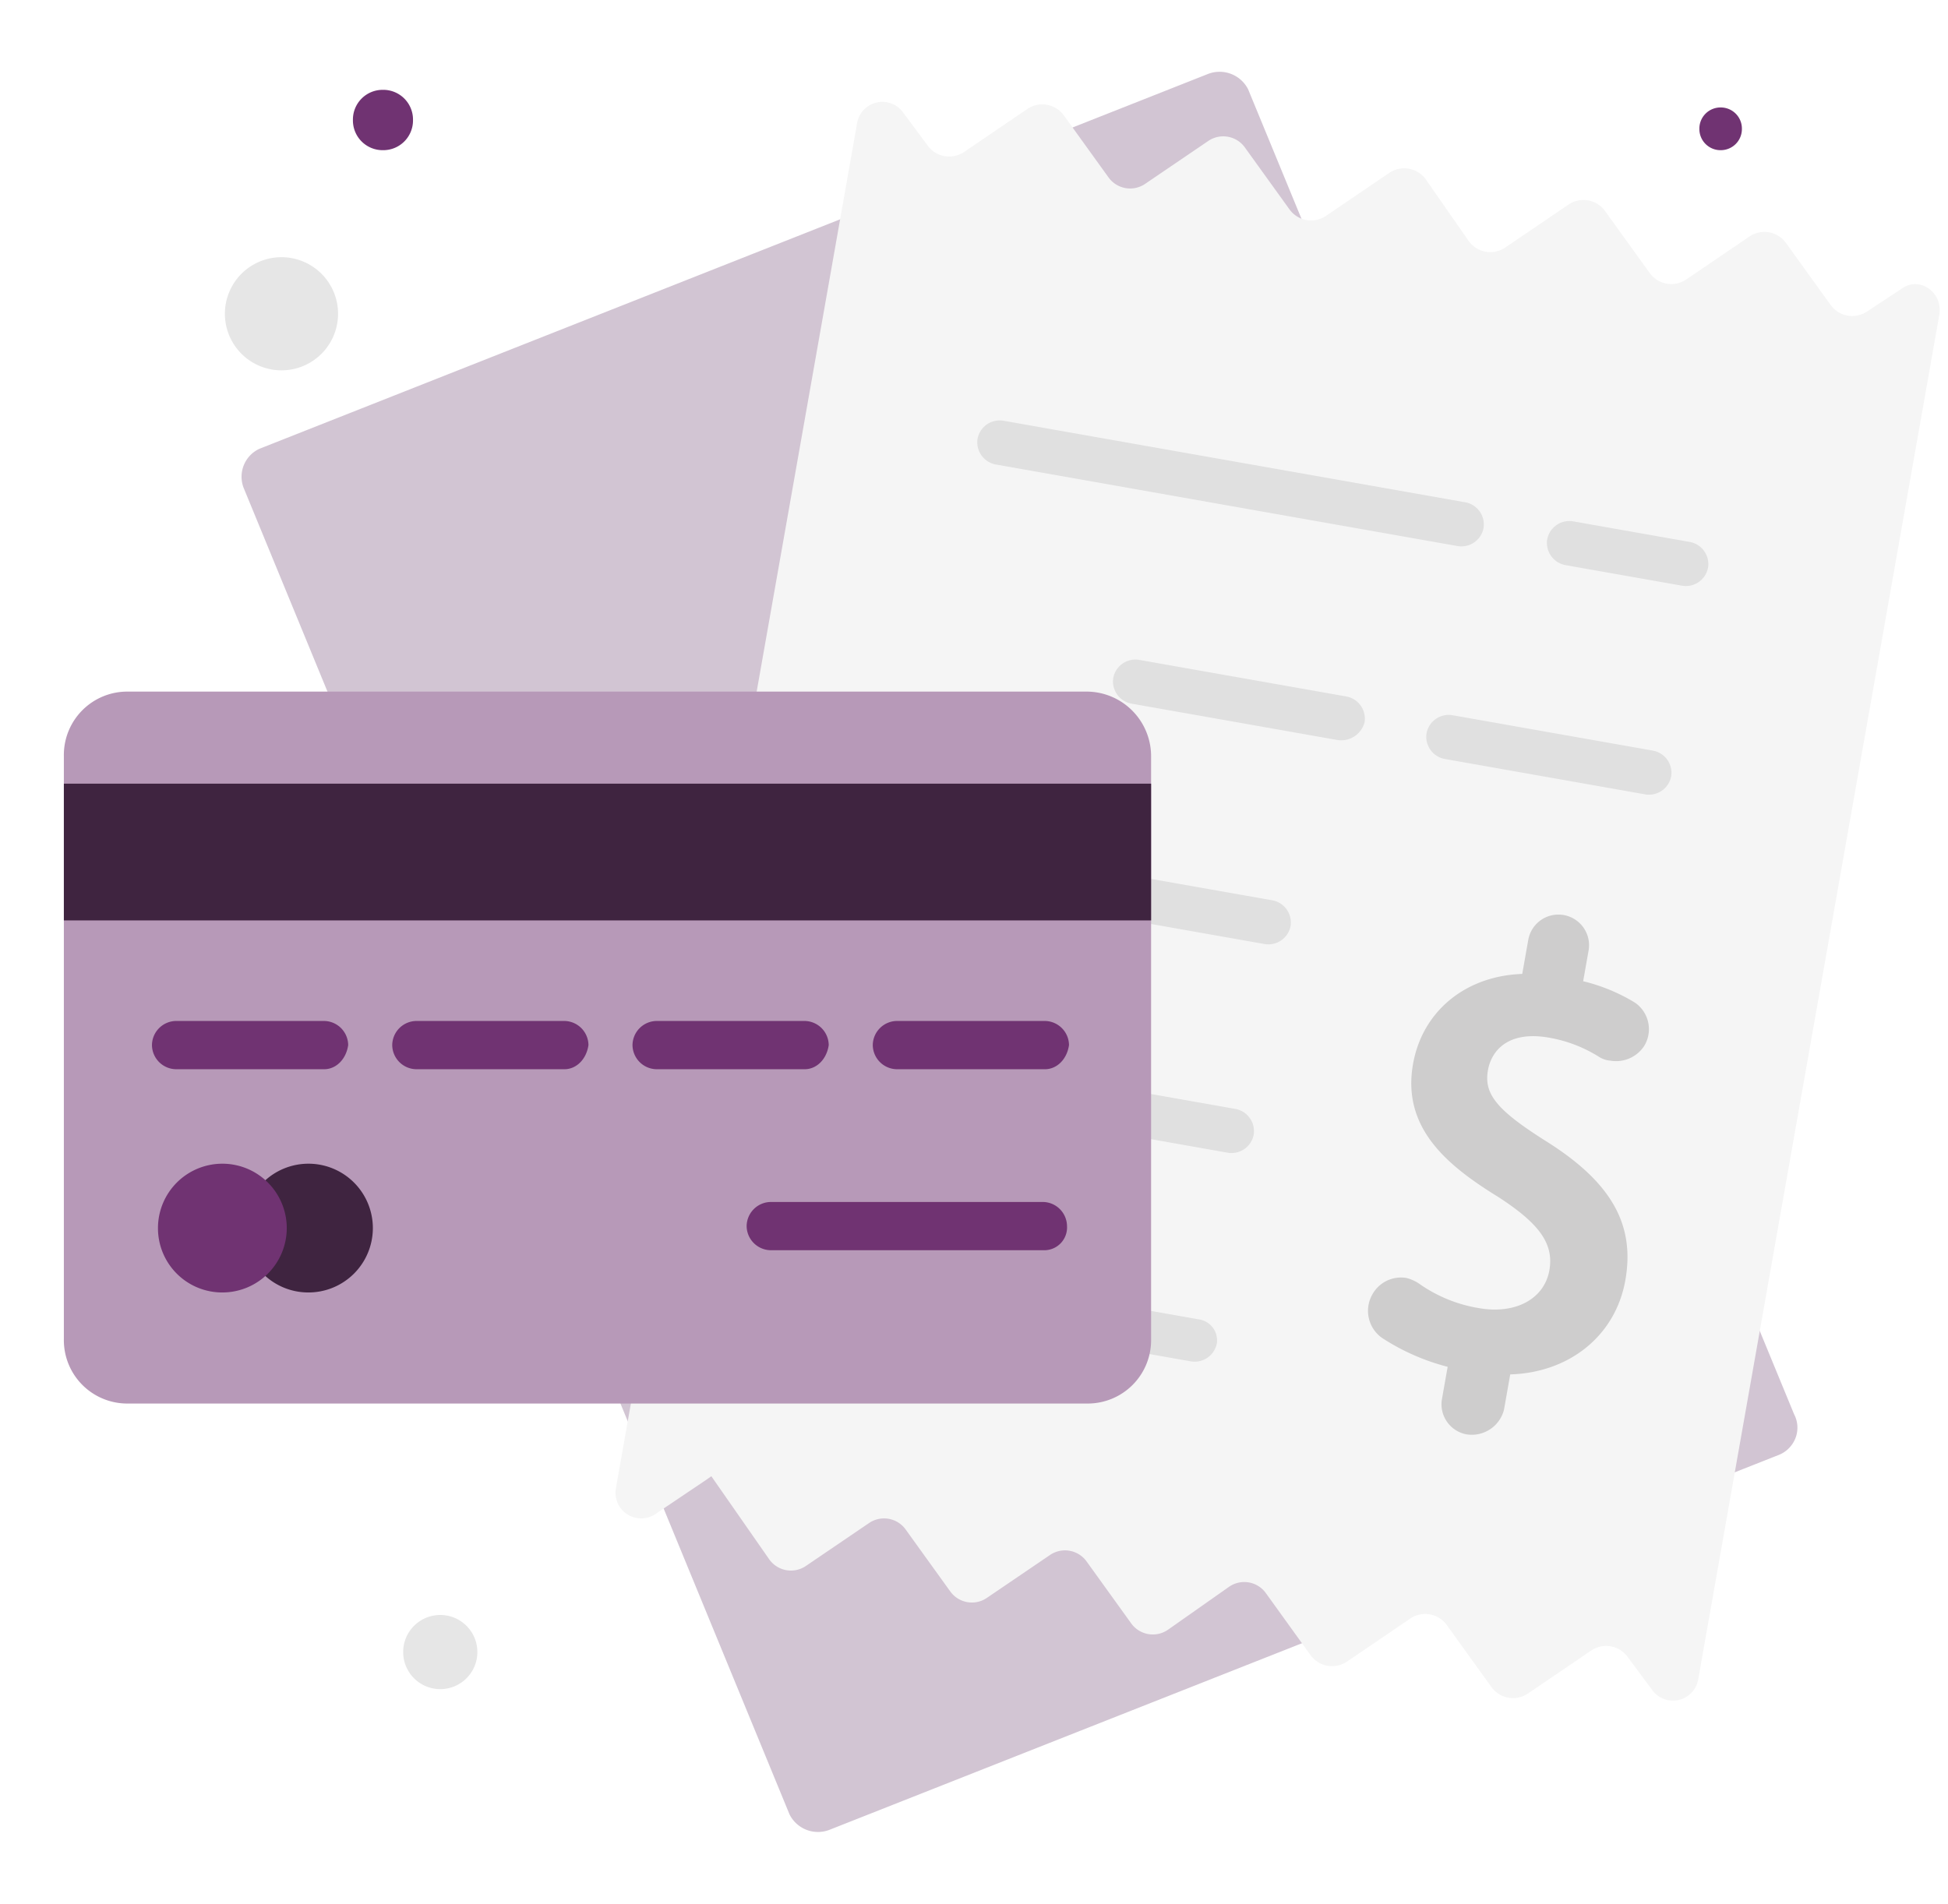 <svg xmlns="http://www.w3.org/2000/svg" xmlns:xlink="http://www.w3.org/1999/xlink" width="366.036" height="357.801" viewBox="0 0 366.036 357.801">
  <defs>
    <filter id="Path" x="31.882" y="0" width="319.36" height="357.801" filterUnits="userSpaceOnUse">
      <feOffset dy="1" input="SourceAlpha"/>
      <feGaussianBlur stdDeviation="4.5" result="blur"/>
      <feFlood flood-opacity="0.078"/>
      <feComposite operator="in" in2="blur"/>
      <feComposite in="SourceGraphic"/>
    </filter>
    <filter id="Path-2" x="0" y="117.98" width="228.295" height="157.795" filterUnits="userSpaceOnUse">
      <feOffset dy="5" input="SourceAlpha"/>
      <feGaussianBlur stdDeviation="4" result="blur-2"/>
      <feFlood flood-color="#703372" flood-opacity="0.22"/>
      <feComposite operator="in" in2="blur-2"/>
      <feComposite in="SourceGraphic"/>
    </filter>
  </defs>
  <g id="Group_123" data-name="Group 123" transform="translate(-71.614 -439.101)">
    <g transform="matrix(1, 0, 0, 1, 71.61, 439.1)" filter="url(#Path)">
      <path id="Path-3" data-name="Path" d="M288.743,259.981,110.429,330.414a5.977,5.977,0,0,1-7.46-2.917L.378,78.153A5.793,5.793,0,0,1,3.36,70.844L181.682.368a6.018,6.018,0,0,1,7.46,2.917l102.586,249a5.426,5.426,0,0,1,.259,4.5,5.6,5.6,0,0,1-3.244,3.2Z" transform="translate(45.39 12.5)" fill="#d2c5d3"/>
    </g>
    <g id="_16" data-name="16" transform="translate(87.37 438.289)">
      <path id="Path-4" data-name="Path" d="M4,8.028A3.97,3.97,0,0,0,7.99,4.014,3.97,3.97,0,0,0,4,0,3.97,3.97,0,0,0,0,4.014,3.97,3.97,0,0,0,4,8.028Z" transform="translate(303.563 21.008)" fill="#703372"/>
      <path id="Path-5" data-name="Path" d="M5.644,11.34a5.585,5.585,0,0,0,5.644-5.671A5.584,5.584,0,0,0,5.644,0,5.585,5.585,0,0,0,0,5.668,5.585,5.585,0,0,0,5.644,11.34Z" transform="translate(50.56 17.696)" fill="#703372"/>
      <path id="Path-6" data-name="Path" d="M23.985,9.212H4.585A4.679,4.679,0,0,1,0,4.606,4.679,4.679,0,0,1,4.585,0h19.4a4.679,4.679,0,0,1,4.585,4.606A4.679,4.679,0,0,1,23.985,9.212Z" transform="translate(146.383 125.793)" fill="#4988fd"/>
      <path id="Path-7" data-name="Path" d="M25.4,9.212H4.585A4.679,4.679,0,0,1,0,4.606,4.679,4.679,0,0,1,4.585,0H25.4a4.679,4.679,0,0,1,4.585,4.606A4.679,4.679,0,0,1,25.4,9.212Z" transform="translate(146.383 170.086)" fill="#4988fd"/>
      <g id="Group_122" data-name="Group 122" transform="matrix(0.985, 0.174, -0.174, 0.985, 40.963, -20.242)">
        <path id="Path-8" data-name="Path" d="M206.464,9.793V269.857a4.822,4.822,0,0,1-8.31,3.533l-5.432-5.139a5,5,0,0,0-7.032,0l-10.227,9.955a5,5,0,0,1-7.03,0l-10.227-9.955a5,5,0,0,0-7.032,0l-10.227,9.955a5,5,0,0,1-7.032,0l-10.227-9.955a5,5,0,0,0-7.031,0l-9.908,9.955a5,5,0,0,1-7.031,0l-10.227-9.955a5,5,0,0,0-7.031,0l-10.227,9.955a5,5,0,0,1-7.032,0l-10.227-9.955a5,5,0,0,0-7.031,0l-10.227,9.955a5,5,0,0,1-7.031,0L17.259,264.721l-.959.963-7.99,7.707A4.822,4.822,0,0,1,0,269.857V9.793A4.821,4.821,0,0,1,8.31,6.262L13.743,11.4a5,5,0,0,0,7.032,0L31,1.446a5,5,0,0,1,7.031,0L48.26,11.4a5,5,0,0,0,7.031,0L65.519,1.446a5,5,0,0,1,7.031,0L82.778,11.4a5,5,0,0,0,7.031,0l10.227-9.952a5,5,0,0,1,7.031,0l9.908,9.952a5,5,0,0,0,7.031,0l10.227-9.952a5,5,0,0,1,7.032,0L151.493,11.4a5,5,0,0,0,7.03,0L168.75,1.446a5,5,0,0,1,7.032,0L186.01,11.4a5,5,0,0,0,7.032,0l5.432-5.136C201.352,3.051,206.464,5.3,206.464,9.793Z" transform="translate(110.404 15.768)" fill="#f5f5f5"/>
        <path id="Path-9" data-name="Path" d="M26.527,8.349H4.155A4.242,4.242,0,0,1,0,4.173,4.241,4.241,0,0,1,4.155,0H26.527a4.241,4.241,0,0,1,4.155,4.173A4.242,4.242,0,0,1,26.527,8.349Z" transform="translate(251.671 75.647)" fill="#e0e0e0"/>
        <path id="Path-10" data-name="Path" d="M92.367,8.349H4.155A4.242,4.242,0,0,1,0,4.173,4.241,4.241,0,0,1,4.155,0H92.367a4.243,4.243,0,0,1,4.155,4.173A4.244,4.244,0,0,1,92.367,8.349Z" transform="translate(143.004 75.647)" fill="#e0e0e0"/>
        <path id="Path-11" data-name="Path" d="M42.509,8.347H4.155A4.239,4.239,0,0,1,0,4.173,4.239,4.239,0,0,1,4.155,0H42.509a4.239,4.239,0,0,1,4.155,4.173A4.239,4.239,0,0,1,42.509,8.347Z" transform="translate(235.688 115.461)" fill="#e0e0e0"/>
        <path id="Path-12" data-name="Path" d="M43.466,8.347H4.155A4.24,4.24,0,0,1,0,4.173,4.24,4.24,0,0,1,4.155,0H43.786a4.24,4.24,0,0,1,4.155,4.173A4.531,4.531,0,0,1,43.466,8.347Z" transform="translate(175.923 115.461)" fill="#e0e0e0"/>
        <path id="Path-13" data-name="Path" d="M34.517,8.347H4.155A4.239,4.239,0,0,1,0,4.173,4.239,4.239,0,0,1,4.155,0H34.517a4.24,4.24,0,0,1,4.155,4.173A4.24,4.24,0,0,1,34.517,8.347Z" transform="translate(178.161 155.594)" fill="#e0e0e0"/>
        <path id="Path-14" data-name="Path" d="M69.674,8.349H4.155A4.242,4.242,0,0,1,0,4.173,4.241,4.241,0,0,1,4.155,0H69.674a4.241,4.241,0,0,1,4.155,4.173A4.242,4.242,0,0,1,69.674,8.349Z" transform="translate(143.004 195.406)" fill="#e0e0e0"/>
        <path id="Path-15" data-name="Path" d="M69.594,0H4.075c-5.433,0-5.433,8.027,0,8.027H69.594a4.24,4.24,0,0,0,4.155-4.173A3.971,3.971,0,0,0,69.594,0Z" transform="translate(143.084 235.539)" fill="#e0e0e0"/>
        <path id="Path-16" data-name="Path" d="M22.369,99.212a5.743,5.743,0,0,1-5.752-5.781v-6.1a41.386,41.386,0,0,1-13.1-3.211,6.221,6.221,0,0,1-3.2-7.707,6.147,6.147,0,0,1,5.755-4.173,7.448,7.448,0,0,1,2.555.643,27.016,27.016,0,0,0,11.827,2.568c7.03,0,11.825-3.853,11.825-9.312,0-5.136-3.515-8.347-11.825-11.877C9.9,50.089.314,44.63.314,32.43c0-9.955,6.712-17.982,17.26-20.23V5.779a5.754,5.754,0,1,1,11.507,0V11.56a34.106,34.106,0,0,1,10.227,2.245A6.047,6.047,0,0,1,42.5,21.512a6.31,6.31,0,0,1-5.752,3.853,4.7,4.7,0,0,1-2.237-.323,25.975,25.975,0,0,0-9.907-1.925c-7.672,0-10.227,4.173-10.227,8.027,0,4.5,2.875,7.064,13.1,11.237C40.905,47.841,46.658,54.9,46.658,65.5s-7.35,18.942-18.217,21.19V93.43A6.247,6.247,0,0,1,22.369,99.212Z" transform="translate(243.684 148.851)" fill="#cecdcd"/>
      </g>
      <g id="Group_124" data-name="Group 124" transform="translate(-3.756 13.821)">
        <g transform="matrix(1, 0, 0, 1, -12, -13.01)" filter="url(#Path-2)">
          <path id="Path-17" data-name="Path" d="M204.295,12.1V121.7A11.911,11.911,0,0,1,192.255,133.8H12.04A11.911,11.911,0,0,1,0,121.7V12.1A11.914,11.914,0,0,1,12.04,0H192.255A12.151,12.151,0,0,1,204.295,12.1Z" transform="translate(12 124.98)" fill="#b799b8"/>
        </g>
        <path id="Path-18" data-name="Path" d="M32.356,9.069H4.515A4.585,4.585,0,0,1,0,4.536,4.585,4.585,0,0,1,4.515,0H32.356a4.585,4.585,0,0,1,4.515,4.536C36.495,7.179,34.614,9.069,32.356,9.069Z" transform="translate(16.554 178.871)" fill="#703372"/>
        <path id="Path-19" data-name="Path" d="M32.356,9.069H4.515A4.584,4.584,0,0,1,0,4.536,4.585,4.585,0,0,1,4.515,0H32.356a4.585,4.585,0,0,1,4.515,4.536C36.494,7.179,34.613,9.069,32.356,9.069Z" transform="translate(61.702 178.871)" fill="#703372"/>
        <path id="Path-20" data-name="Path" d="M32.356,9.069H4.515A4.585,4.585,0,0,1,0,4.536,4.585,4.585,0,0,1,4.515,0H32.356a4.585,4.585,0,0,1,4.515,4.536C36.494,7.179,34.613,9.069,32.356,9.069Z" transform="translate(106.85 178.871)" fill="#703372"/>
        <path id="Path-21" data-name="Path" d="M56.059,9.069H4.515A4.585,4.585,0,0,1,0,4.536,4.585,4.585,0,0,1,4.515,0H55.683A4.585,4.585,0,0,1,60.2,4.536,4.281,4.281,0,0,1,56.059,9.069Z" transform="translate(128.296 212.888)" fill="#703372"/>
        <path id="Path-22" data-name="Path" d="M32.356,9.069H4.515A4.585,4.585,0,0,1,0,4.536,4.585,4.585,0,0,1,4.515,0H32.356a4.585,4.585,0,0,1,4.515,4.536C36.495,7.179,34.614,9.069,32.356,9.069Z" transform="translate(151.998 178.871)" fill="#703372"/>
        <path id="Path-23" data-name="Path" d="M12.04,24.191A12.1,12.1,0,1,0,0,12.1,12.069,12.069,0,0,0,12.04,24.191Z" transform="translate(33.861 205.705)" fill="#3f2440"/>
        <path id="Path-24" data-name="Path" d="M12.039,24.191A12.1,12.1,0,1,0,0,12.1,12.069,12.069,0,0,0,12.039,24.191Z" transform="translate(17.683 205.705)" fill="#703372"/>
        <path id="Path-25" data-name="Path" d="M204.295,0H0V25.7H204.295Z" transform="translate(0 134.273)" fill="#3f2440"/>
      </g>
      <path id="Path-26" data-name="Path" d="M10.625,21.279A10.632,10.632,0,1,0,3.1,18.155a10.64,10.64,0,0,0,7.521,3.124Z" transform="translate(26.507 49.135)" fill="#e6e6e6"/>
    </g>
    <path id="Path-27" data-name="Path" d="M6.97,13.939A6.97,6.97,0,1,0,0,6.97a6.97,6.97,0,0,0,6.97,6.969Z" transform="translate(147.372 742.619)" fill="#e6e6e6"/>
  </g>
</svg>
